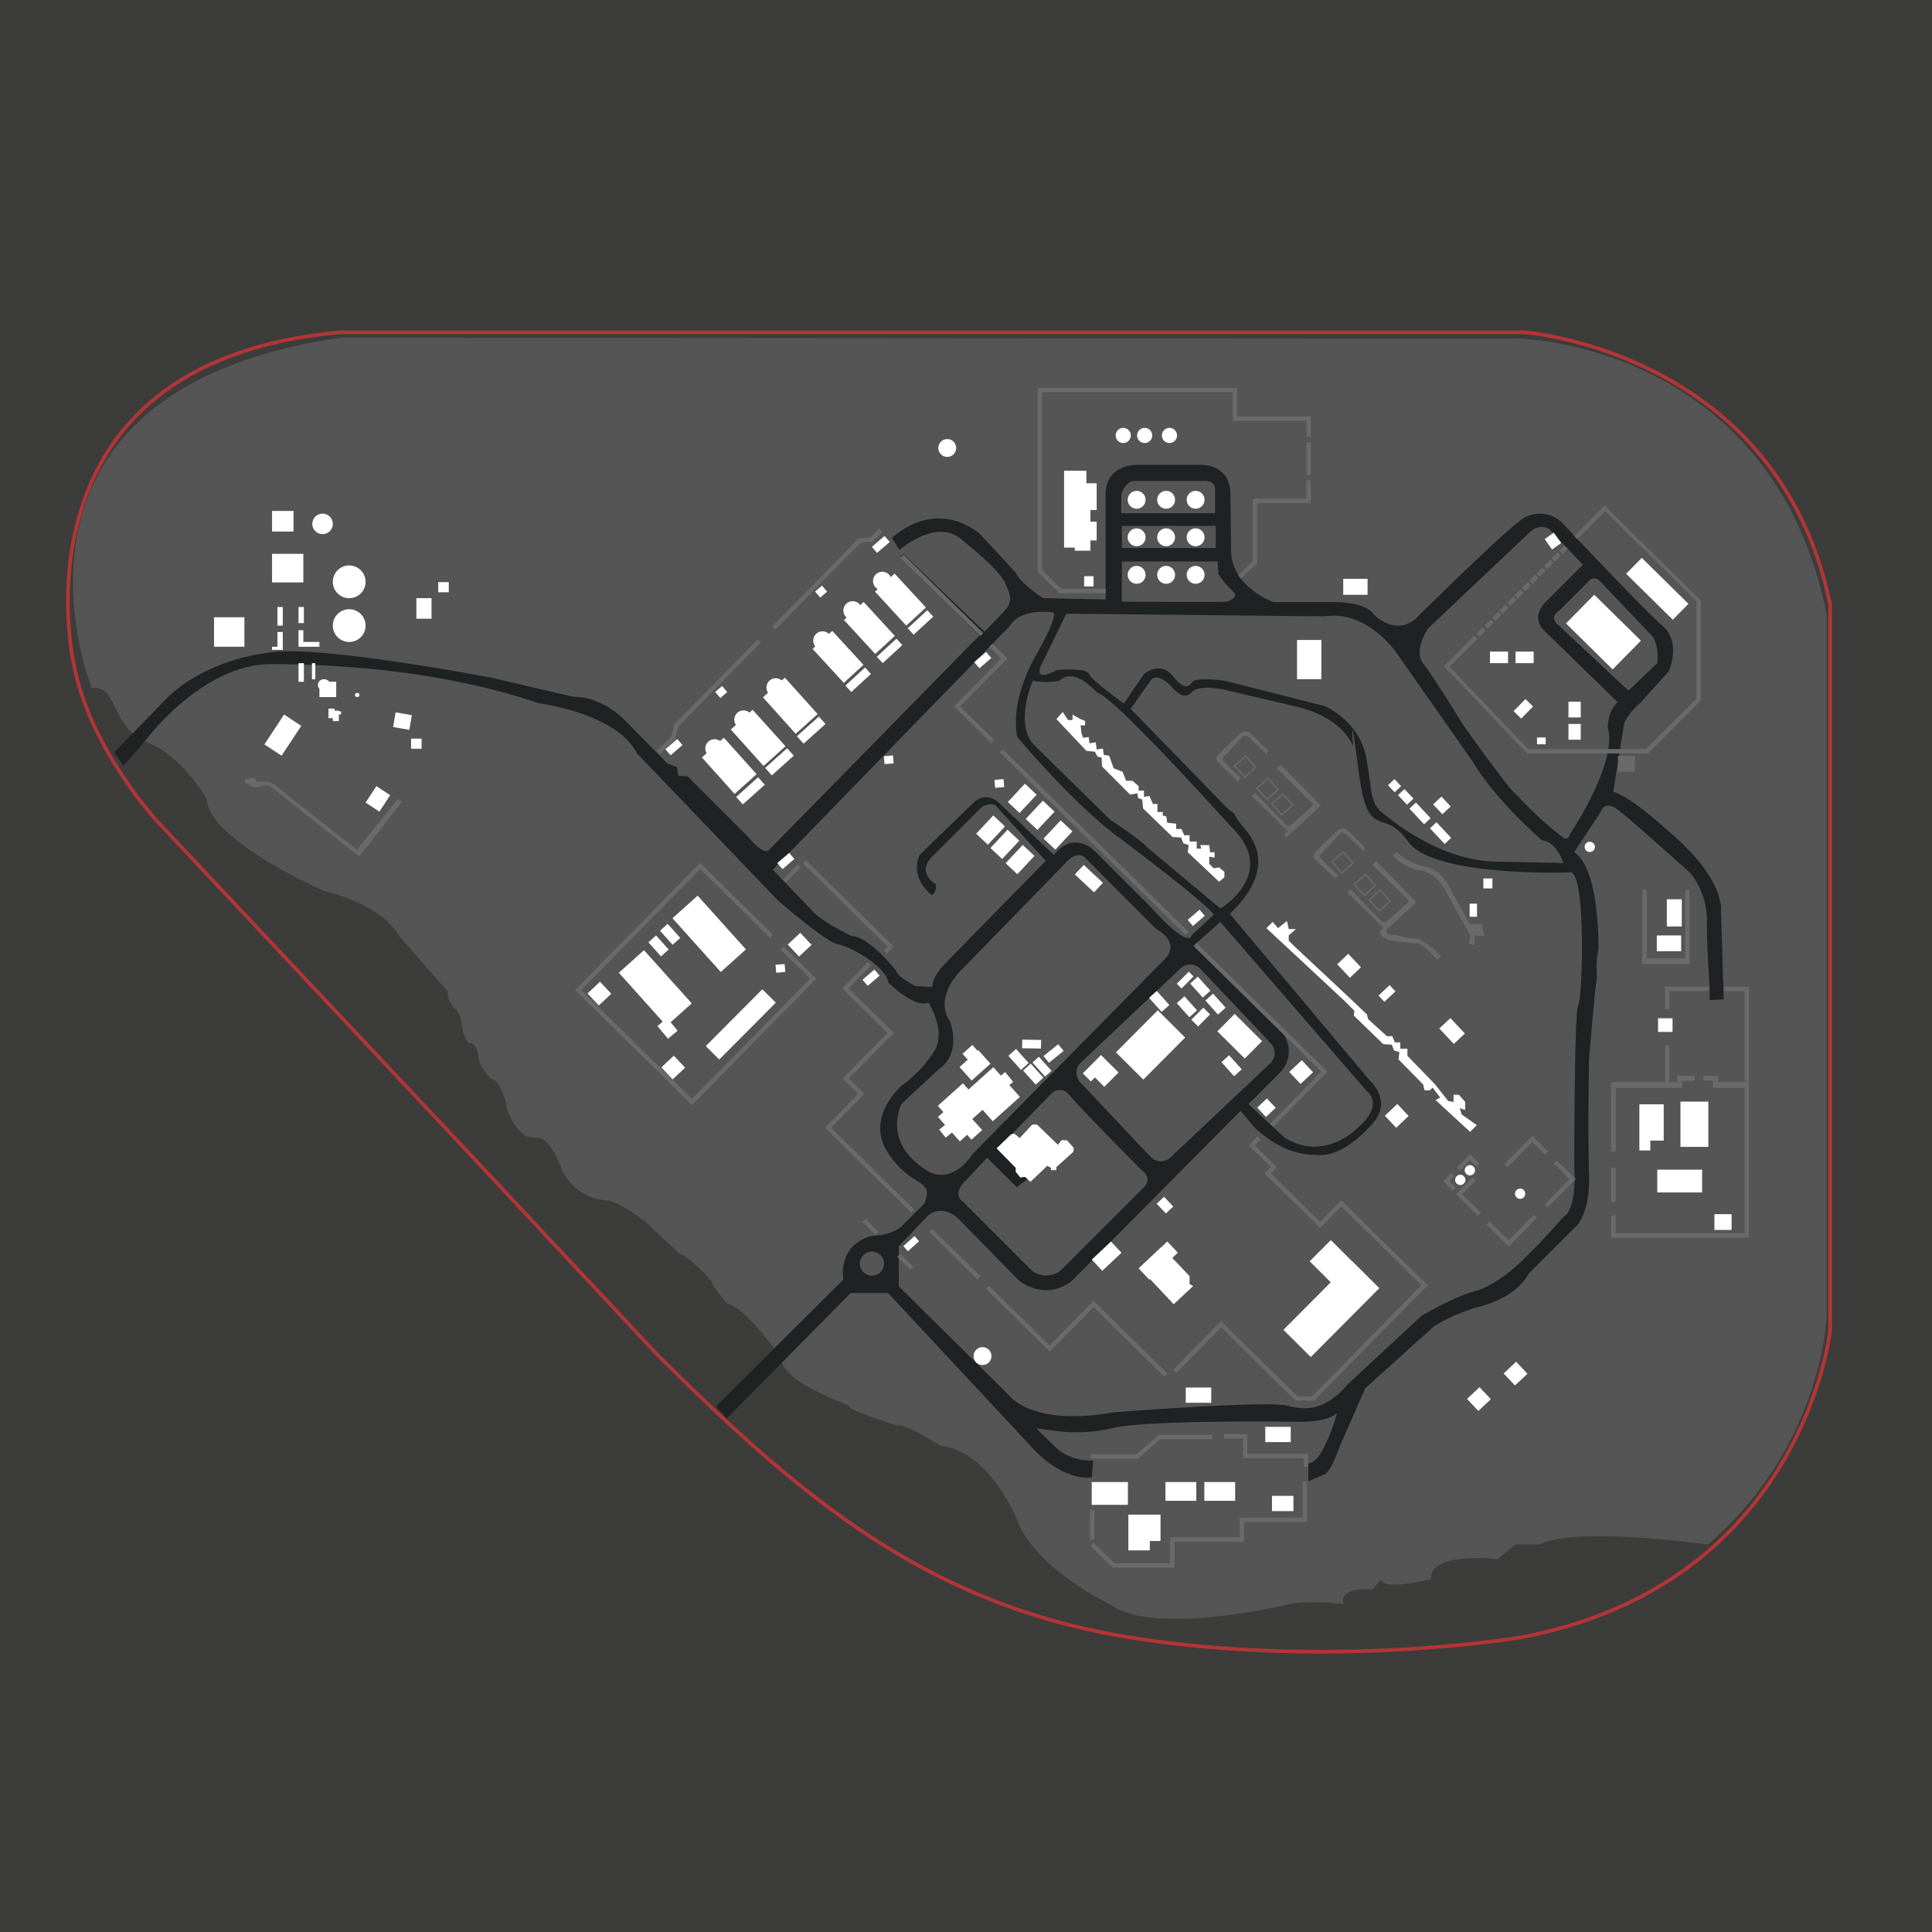 <svg xmlns="http://www.w3.org/2000/svg" viewBox="0 0 512 512">
	<defs>
        <style>
            .no-fill{fill:none;}
            .no-stroke{stroke:none;}
            
            .border-fill{fill:#b33536;}
            .road-fill{fill:#1f2223;}
			.background-fill{fill:#3c3c3b;}
            .field-fill{fill:#565555;}
            .feature-fill{fill:#6a6a6b;}
            .building-fill{fill:#fff;}
            
            .border-stroke{stroke:#b33536;}
            .road-stroke{stroke:#1f2223;}
			.background-stroke{stroke:#3c3c3b;}
            .field-stroke{stroke:#565555;}
            .feature-stroke{stroke:#6a6a6b;}
            .building-stroke{stroke:#fff;} 
        </style>
		<style>
            .b,.j{stroke-miterlimit:10;}
            .b{stroke-width:0.96px;}
            .j{stroke-width:0.36px;}
		</style>
	</defs>
	<rect class="a background-fill" width="512" height="512" />
	<path class="b no-fill border-stroke" d="M41.8,217.8s-18.23-19.65-22.26-41.91c0,0-18.22-79.78,70.56-87.83H404s67.12,5,81,72.09V352.63S477.9,420.1,402.61,434c0,0-50.22,8.39-102.78,0-53.27-8.49-86.6-36.1-125.57-74.93l-50.78-54.33Z" />
	<path class="c field-fill" d="M54.82,211.88S48.67,200.52,39,196.73s-7.58-15.15-14.68-14.44c0,0-32-78.84,66.29-92.81l311.8.23s67.24,1.19,81.68,73.16V348s-.47,34.57-31.49,61.32c0,0-35-4.94-44.6,0h-6.39l-4.79,3.87s-18.11-2.13-17.58,5.33c0,0-12.79,3.2-13.32,0l-2.1,2.64s-9.47-.71-7.69,3.91c0,0-9.23-1.07-14.21,0,0,0-36.22,8.87-47.94,0,0,0-19.53-9.24-24.5-22.38,0,0-7.11-18.11-20.24-19.53,0,0-9.95-6.39-11.37-5.33,0,0-12.43-3.9-12.78-5s-17.4-5.68-18.47-13.49c0,0-8.88-12.79-13.85-13.85,0,0-3.91-4.44-3.91-5.33s-7.28-8-8.7-7.81l-9.23-8.7s-7.64-5.69-10.12-5.51a14,14,0,0,1-12.25-9.05c-3.73-9.06-5.69-7.28-8.53-7.82s-6.21-7.28-5.86-8.7c0,0-1.59-6.57-3.9-6.57,0,0-3.73-3.55-3.55-6.74,0,0-.71-2.85-2.14-2.85s-2.48-5.32-2.3-5.86-1.42-3-1.42-3-2.67-2.31-2.13-4.71l-13-14.83s-3.73-8-19.88-11.89C85.84,236.15,55.24,222.59,54.82,211.88Z" />
	<path class="d road-fill" d="M38.83,195.88S53.7,176,71.81,176s45.85,1.82,70.88,10.34c0,0,20.78,2.66,26.11,13.31l37.28,38.89s12.79,11.19,16,11.72,12.79,5.86,13.32,10.12c0,0,6.92,6.92,10.65,5.33,0,0,4.8,7.45,1.6,12.78a34.13,34.13,0,0,1-8.52,9.06S229,296,235.38,305.61,247.63,312,245,318.92l-6.39,6.39a13.5,13.5,0,0,1-6.4,2.14c-3.19,0-9.8,3.16-8.73,11.68l-33.74,33.56,2.84,3.2,32.85-33.2h9.94l38.89,41.72s7.28,8,15.09,7.11l.36-4.44s-5.86.35-9.77-3.38-5.32-5.15-5.32-5.15l4.26.54a42.27,42.27,0,0,0,16.33-.71c9.59-2.13,47.41-1.6,47.41-1.6s8.7.53,11.72-2.31c0,0-3.73,13.49-7.63,13.32v4.79l4.08-1.77s1.42.35,4.26-7.46l6.75-15.45,17.76-16s3.73-3,12.07-5.51c0,0,9.77-2,13.5-8.87l12.07-12.08s4.26-2.84,3.91-14.38,0-30.36,0-30.36,1.59-19,1.95-20.6-.36-4.62.53-8.35c0,0,.54-21.3-6.39-25.92l7.1-10.83s.89-3,4.26-.54,19.54,17.05,19.54,17.05a20.36,20.36,0,0,1,4.26,12.79c0,8,.71,17,.71,17v3.73l3.73-.18-.71-23.26s1.42-8.7-14.56-21.84c0,0-8.88-8.34-14-9.94l2.84-17.76s.18-2.13,4.26-5.68l7.64-8.52s3.37-7.64-1.6-11.9-26.46-27.17-26.46-27.17a8.41,8.41,0,0,0-11.72-.53c-6.57,5.15-27,25.39-27,25.39s-4.61,5.33-11.36-.71c0,0-1.24-3.2-10.3-3.37H337.44s-11.36-4.09-11.18-14l-.18-14.38s.71-8.17-8.52-8H301s-8,0-8,7.81v27.88l-16.51-.36s-6-3.73-7.28-6.75l-9.41-10.12s-10.48-10.12-23.44.89l2,3.2s9.59-8.35,16.16-3c0,0,10.12,8,11.72,11.54s2.49,5.15-.71,8.35l-4.62,4.79-21.48-20.6-.8.8,20.86,20.87-55.75,56.82s-1.24,1.59-5.33-3.38l-16.16-16.16-2.48-.17-.36-2.31-2.48-.89-10.84-11s-5.85-6.75-14.2-6.75l-21.49-5s-47.94-9.23-59.83-6.57c0,0-16.52,1.6-27.17,12.79L30.26,199.39l2.48,3.55Z" />
	<path class="c field-fill" d="M204.8,230.47l62.86-64.64s2.13-4.61,11.37-3.55c0,0,1.89-.12-4,10.54,0,0-7.57,11.83-5.44,22.49,0,0,15.39,18.46,27.7,27.22,0,0,22.49,16.81,24.38,19.89l-5.92,5.45s-.23,4.26-11.12-7.82l-14.68-14.67s-5.45-5.45-10.66,1.18l-14-13.26s-3.07-3.79-6.86-1l-14.68,14.21s-3.08,5.44,3.08,10.65c0,0,1.42-.23,1.18-2.84,0,0-5.68-3.08-.47-7.81l12.78-12.79s2.61-1.18,3.55-.23l13.26,14.68-26.51,27s-3.56,3.55-3.56,6.39l-4.49-.24s-5-2.6-5-4c0,0-7.34-9.24-11.83-9.24,0,0-8-3.78-10.42-6.63Z" />
	<path class="c field-fill" d="M255,256.83s-7.85,7.14-3.21,13.92c0,0,3.21,8.21-2.86,12.49l-10,9.28s-5.35,10,6.43,17.49c0,0,6.06,5,12.49-4.29l51-51.74s4.28-3.93-2.5-7.85l-18.2-18.2s-2.14-3.57-6.07,1.07Z" />
	<path class="c field-fill" d="M261.62,306.82l7.82,7.81,2.84-2.13-7.81-8.17,14.2-14.56s2.49-2.48,5,.71S302.46,310,302.46,310s3.2,2.13.71,4.62l-22,22a6.13,6.13,0,0,1-7.82,0l-18.11-18.11s-3.19-1.78.71-5.68Z" />
	<path class="c field-fill" d="M336.84,276.58a3.73,3.73,0,0,1-.28,5.26l-26.29,24.82a3.73,3.73,0,0,1-5.27,0l-18.77-19.88a3.72,3.72,0,0,1,.29-5.26l26.28-24.82a3.73,3.73,0,0,1,5.27,0Z" />
	<path class="c field-fill" d="M238.19,330.26v10.65l29.12,28.77s6,8.52,27.7,4.61c0,0,40.84-3.19,46.16-1.77s10.3,1.06,16-5.69l19.54-18.11s8.87-5.32,14.91-6.74c0,0,5.68-1.78,12.43-8.53s10.3-11,10.3-11,3.55-1.06,2.84-13.49c0,0,0-41.2,1.07-42.62s2.13-33-1.78-35.15c0,0-36.58,1.42-43.33-8.17s-10.65.71-13.14-18.82-1.42-6.4-1.42-6.4S356.09,190,343,187.14l-18.11-4.26s-7.11-1.78-9.24.71-5.32-1.78-5.32-1.78-3.91-4.26-5.69-1.06l-5,7.1,25.57,26.28,1.78,1.42a20.28,20.28,0,0,0,2.13,3.2c1.42,1.77,10.65,10.29-3.2,23.43l37.29,44.4s6,5.32.36,11.36c0,0-6.75,8.17-13.5,8.17s-11.36-1.78-17.4-7.1l-3.91-4.62-44.39,44.74s-6,6-14.2.36l-16-16.34s-3.91-4.26-8.17-1.06Z" />
	<path class="c field-fill" d="M317,250l6.4-5.68,38.71,44.74s5.32,3.55-2.85,10.3c0,0-8.52,8.52-18.82,2.13l-9.59-8.88,8.17-8.17s6.75-6-1.77-13.85Z" />
	<path class="c field-fill" d="M273.7,180.39s-5,11.37.35,17.05l20.25,19.89s7.81,5,9.58,7.1l19.54,16.33s15.62-9.23,2.84-21.66c0,0-31.61-35.16-35.52-35.51,0,0-6-7.1-9.94-3.2A18.25,18.25,0,0,1,273.7,180.39Z" />
	<path class="c field-fill" d="M282.58,162.64l-6.75,13.85s-2.13,4.61,4.26,1.06c0,0,7.81-.71,8.52,1.07s9.24,7.81,9.24,7.81l5.32-7.81s4.27-3.55,7.46.35,4.26,3.2,5.33,1.78,8.52-.36,8.52-.36l26.64,6.75s9.23,3.91,11,13.85.71,12.07,5.32,15.27c0,0,13.5,11.72,28.77,12.07l18.11.36s-1.78-5.68-5.68-6c0,0-12.08-10.3-18.47-21l-19.89-28.41s-7.81-11.72-19.17-9.94Z" />
	<circle class="c field-fill" cx="231.08" cy="334.87" r="3.2" />
	<path class="c field-fill" d="M297.14,136v-5s1.06-3.55,3.55-3.55H318.8s3.2-.36,3.2,2.13V136Z" />
	<rect class="c field-fill" x="297.31" y="139.37" width="24.86" height="5.86" />
	<path class="c field-fill" d="M297.31,148.79h25.4l.17,3.37a27.81,27.81,0,0,0,3.91,4.62c1.6,1.24-.71,2.48-1.78,2.66s-27.7,0-27.7,0Z" />
	<path class="c field-fill" d="M413.09,161.93l8.08-8.08s1.5-1.51,3.1.44l13.32,14s2.13,1.77,1.6,7.46l-7.64,7.28-19.17-17.94S410.78,163.35,413.09,161.93Z" />
	<path class="c field-fill" d="M428.71,186.07,409,166.9s-3.19-3,.18-6.93l10.3-10.3-8.88-9.41s-2.49-1.95-5.5,1.07l-26.64,25.21s-4.08,5.86-1.24,9.41,10.65,16.34,10.65,16.34,12.61,17.76,14,18.29A95.58,95.58,0,0,0,414,221.76s1.42,1.6,2.14-.88c0,0,12.6-18.65,9.94-28.06C426.05,192.82,426.05,188.38,428.71,186.07Z" />
	<rect class="h building-fill" x="72.1" y="135.41" width="5.68" height="5.45" />
	<rect class="h building-fill" x="116.14" y="154.28" width="2.79" height="2.68" />
	<rect class="h building-fill" x="108.94" y="195.74" width="2.79" height="2.68" />
	<polygon class="h building-fill" points="90.39 188.52 89.8 188.52 89.8 188.33 88.65 188.33 88.65 187.79 87.05 187.79 87.05 190.31 88.2 190.31 88.2 191.1 89.8 191.1 89.8 189.32 90.39 189.32 90.39 188.52" />
	<rect class="h building-fill" x="110.34" y="158.52" width="4.02" height="5.45" />
	<rect class="h building-fill" x="73.52" y="160.86" width="1.42" height="4.93" />
	<rect class="h building-fill" x="79.11" y="175.75" width="1.42" height="4.93" />
	<rect class="h building-fill" x="82.67" y="175.75" width="0.89" height="4.26" />
	<rect class="h building-fill" x="79.11" y="160.86" width="1.42" height="4.26" />
	<rect class="h building-fill" x="72.1" y="146.77" width="8.29" height="7.58" />
	<rect class="h building-fill" x="287.31" y="152.69" width="2.49" height="2.72" />
	<rect class="h building-fill" x="343.72" y="169.6" width="6.45" height="10.39" />
	<rect class="h building-fill" x="394.86" y="172.68" width="4.79" height="3.06" />
	<rect class="h building-fill" x="401.64" y="172.68" width="4.79" height="3.06" />
	<rect class="h building-fill" x="407.32" y="195.44" width="2.3" height="1.8" />
	<rect class="h building-fill" x="415.66" y="185.95" width="3.25" height="4.17" />
	<rect class="h building-fill" x="415.66" y="191.86" width="3.25" height="4.17" />
	<rect class="h building-fill" x="355.97" y="153.39" width="6.45" height="4.24" />
	<rect class="h building-fill" x="439.07" y="247.9" width="6.45" height="4.18" />
	<rect class="h building-fill" x="445.34" y="291.94" width="7.39" height="11.99" />
	<rect class="h building-fill" x="439.19" y="309.98" width="11.89" height="6.03" />
	<rect class="h building-fill" x="454.34" y="321.77" width="4.55" height="4.18" />
	<rect class="h building-fill" x="439.4" y="269.85" width="3.84" height="3.62" />
	<rect class="h building-fill" x="393.11" y="232.8" width="2.39" height="2.64" />
	<rect class="h building-fill" x="410.06" y="141.72" width="2.96" height="3.37" transform="translate(-6.95 265.04) rotate(-35.42)" />
	<rect class="h building-fill" x="419.58" y="158.79" width="10.68" height="17.36" transform="translate(7.49 352.83) rotate(-45.45)" />
	<rect class="h building-fill" x="436.24" y="147.36" width="5.91" height="17.36" transform="translate(19.89 359.56) rotate(-45.45)" />
	<rect class="h building-fill" x="401.47" y="186.45" width="4.48" height="2.81" transform="translate(-13.36 343.83) rotate(-45.46)" />
	<rect class="h building-fill" x="389.47" y="239.48" width="1.95" height="3.47" />
	<polygon class="h building-fill" points="440.9 292.65 434.45 292.65 434.45 295.25 434.45 302.27 434.45 304.88 437.35 304.88 437.35 302.27 440.9 302.27 440.9 292.65" />
	<rect class="h building-fill" x="441.73" y="238.32" width="3.96" height="7.2" />
	<polygon class="h building-fill" points="288.97 128.07 288.97 135.17 290.63 135.17 290.63 128.07 287.9 128.07 287.9 128.07 288.97 128.07" />
	<polygon class="h building-fill" points="288.97 128.07 287.9 128.07 287.9 128.07 287.9 124.75 281.99 124.75 281.99 145.12 284.83 145.12 284.83 145.94 288.97 145.94 288.97 143.22 290.63 143.22 290.63 138.25 288.97 138.25 288.97 135.17 288.97 128.07" />
	<rect class="h building-fill" x="56.72" y="163.58" width="8.05" height="7.81" />
	<polygon class="h building-fill" points="263.1 297.14 270.29 290.68 267.48 287.55 268.5 286.71 266.38 284.11 265.24 285.05 263.24 282.82 256.66 288.73 255.19 287.08 248.52 293.07 250 294.71 248.56 296 250.45 298.11 248.9 299.37 250.61 301.48 252.27 300.13 254.37 302.47 256.3 300.74 257.45 302.02 260.29 299.47 257.66 296.55 260.38 294.11 263.1 297.14" />
	<polygon class="h building-fill" points="259.26 278.31 259.07 278.48 257.68 276.93 255.08 279.27 256.47 280.82 254.29 282.78 257.5 286.36 262.48 281.89 259.26 278.31" />
	<rect class="h building-fill" x="183.47" y="237.9" width="8.96" height="19.15" transform="translate(-117.24 188.9) rotate(-41.92)" />
	<rect class="h building-fill" x="173.15" y="248.19" width="2.73" height="5" transform="translate(-122.82 180.74) rotate(-41.92)" />
	<rect class="h building-fill" x="268.55" y="278.26" width="2.73" height="5" transform="translate(-118.5 252.18) rotate(-41.92)" />
	<rect class="h building-fill" x="239.5" y="328.68" width="3.97" height="1.81" transform="translate(-158.39 245.68) rotate(-41.92)" />
	<rect class="h building-fill" x="272.46" y="282.16" width="2.73" height="5" transform="translate(-120.11 255.78) rotate(-41.92)" />
	<rect class="h building-fill" x="275" y="280.18" width="2.28" height="5" transform="translate(-118.19 256.83) rotate(-41.92)" />
	<rect class="h building-fill" x="272.26" y="274.21" width="2.28" height="5" transform="translate(-8.19 545.08) rotate(-88.97)" />
	<rect class="h building-fill" x="276.71" y="278.07" width="5" height="2.28" transform="translate(-113.41 237.16) rotate(-38.89)" />
	<rect class="h building-fill" x="176.23" y="245.11" width="2.73" height="5" transform="translate(-119.98 182.01) rotate(-41.92)" />
	<rect class="h building-fill" x="305.84" y="262.89" width="2.73" height="5" transform="translate(-98.69 273.16) rotate(-41.92)" />
	<rect class="h building-fill" x="325.02" y="279.94" width="2.73" height="5" transform="translate(-105.17 290.33) rotate(-41.92)" />
	<rect class="h building-fill" x="316.73" y="259.1" width="2.73" height="5" transform="translate(-93.37 279.46) rotate(-41.92)" />
	<rect class="h building-fill" x="320.76" y="263.6" width="2.73" height="5" transform="translate(-95.34 283.31) rotate(-41.92)" />
	<rect class="h building-fill" x="313.18" y="264.31" width="2.73" height="5" transform="translate(-97.76 278.42) rotate(-41.92)" />
	<rect class="h building-fill" x="223.89" y="179.02" width="7.07" height="2.31" transform="translate(-61.93 201.61) rotate(-42.63)" />
	<rect class="h building-fill" x="232.21" y="171.36" width="7.07" height="2.31" transform="translate(-54.54 205.23) rotate(-42.63)" />
	<rect class="h building-fill" x="240.4" y="163.83" width="7.07" height="2.31" transform="translate(-47.28 208.78) rotate(-42.63)" />
	<rect class="h building-fill" x="194.97" y="208.26" width="7.81" height="2.65" transform="translate(-89.12 186.5) rotate(-41.92)" />
	<rect class="h building-fill" x="202.66" y="200.56" width="7.81" height="2.65" transform="translate(-82.01 189.67) rotate(-41.92)" />
	<rect class="h building-fill" x="211.07" y="192.16" width="7.81" height="2.65" transform="translate(-74.25 193.14) rotate(-41.92)" />
	<rect class="h building-fill" x="70.21" y="192.11" width="9.47" height="5.45" transform="translate(-128.97 150.17) rotate(-56.61)" />
	<rect class="h building-fill" x="97.53" y="209.54" width="5.21" height="4.37" transform="translate(-131.74 178.8) rotate(-56.61)" />
	<rect class="h building-fill" x="156.57" y="261.15" width="4.54" height="4.37" transform="translate(-137.24 180.19) rotate(-43.22)" />
	<polygon class="h building-fill" points="183.32 265.9 170.66 251.81 164 257.79 175.63 270.75 174.23 271.93 177.03 275.28 179.58 273.14 177.72 270.92 183.32 265.9" />
	<rect class="h building-fill" x="176.14" y="280.71" width="4.54" height="4.37" transform="translate(-145.33 198.93) rotate(-43.22)" />
	<rect class="h building-fill" x="209.65" y="248.16" width="4.54" height="4.37" transform="translate(-113.95 213.04) rotate(-43.22)" />
	<rect class="h building-fill" x="342.55" y="281.9" width="4.54" height="4.37" transform="translate(-101.01 313.15) rotate(-43.21)" />
	<rect class="h building-fill" x="399.37" y="361.8" width="4.54" height="4.37" transform="translate(-140.31 373.72) rotate(-43.21)" />
	<rect class="h building-fill" x="389.66" y="368.55" width="4.54" height="4.37" transform="translate(-147.56 368.9) rotate(-43.21)" />
	<rect class="h building-fill" x="367.88" y="293.5" width="4.54" height="4.37" transform="translate(-102.08 333.64) rotate(-43.21)" />
	<rect class="h building-fill" x="382.81" y="270.45" width="4.03" height="5.61" transform="translate(-82.74 337.63) rotate(-43.22)" />
	<rect class="h building-fill" x="380.62" y="211.67" width="3.02" height="3.59" transform="translate(-42.53 319.57) rotate(-43.22)" />
	<rect class="h building-fill" x="380.58" y="217.93" width="2.36" height="5.68" transform="translate(-47.62 321.33) rotate(-43.22)" />
	<rect class="h building-fill" x="375.14" y="212.72" width="2.36" height="5.68" transform="translate(-45.53 316.18) rotate(-43.22)" />
	<rect class="h building-fill" x="371.36" y="209.46" width="2.36" height="3.48" transform="translate(-43.58 312.39) rotate(-43.22)" />
	<rect class="h building-fill" x="368.39" y="206.93" width="2.36" height="2.56" transform="translate(-42.33 309.57) rotate(-43.22)" />
	<rect class="h building-fill" x="365.55" y="262.12" width="4.03" height="2.27" transform="translate(-80.58 323.07) rotate(-43.21)" />
	<rect class="h building-fill" x="355.5" y="253.51" width="4.03" height="4.91" transform="translate(-78.3 314.24) rotate(-43.22)" />
	<rect class="h building-fill" x="333.86" y="291.88" width="3.53" height="3.4" transform="translate(-110 309.45) rotate(-43.22)" />
	<rect class="h building-fill" x="307.38" y="317.57" width="2.69" height="3.56" transform="translate(-134.94 297.99) rotate(-43.21)" />
	<rect class="h building-fill" x="289.79" y="330.84" width="6.97" height="4.07" transform="translate(-148.39 291.08) rotate(-43.21)" />
	<polygon class="h building-fill" points="316.2 340.8 315.25 340.32 315.25 338.19 310.67 333.36 312.14 331.98 309.35 329.01 307.87 330.4 307.85 330.38 301.93 335.95 301.95 335.97 301.76 336.14 304.55 339.11 304.74 338.93 311.04 345.64 316.2 340.8" />
	<rect class="h building-fill" x="185.7" y="268.97" width="21.24" height="5.04" transform="translate(-134.6 219.13) rotate(-45.14)" />
	<rect class="h building-fill" x="297.05" y="271.82" width="15.72" height="10.23" transform="translate(-106.47 297.71) rotate(-45.14)" />
	<polygon class="h building-fill" points="358.29 334.16 358.26 334.19 352.69 328.64 347.08 334.26 352.66 339.81 340.12 352.42 347.37 359.63 365.54 341.38 358.29 334.16" />
	<polygon class="h building-fill" points="296.42 284.22 291.78 279.6 290.72 280.67 290.72 280.67 286.95 284.45 289.1 286.59 290.16 285.53 292.65 288.01 296.42 284.22" />
	<rect class="h building-fill" x="325.28" y="269.51" width="6.51" height="10.23" transform="translate(-97.87 313.77) rotate(-45.14)" />
	<rect class="h building-fill" x="315.95" y="268.28" width="4.5" height="2.53" transform="translate(-97.32 304.95) rotate(-45.14)" />
	<rect class="h building-fill" x="311.84" y="258.86" width="4.5" height="1.78" transform="translate(-91.59 299.15) rotate(-45.14)" />
	<rect class="h building-fill" x="104.69" y="188.93" width="3.95" height="4.37" transform="translate(-99.88 263.5) rotate(-80.15)" />
	<circle class="h building-fill" cx="85.48" cy="138.84" r="2.72" />
	<circle class="h building-fill" cx="301.22" cy="152.34" r="2.37" />
	<circle class="h building-fill" cx="309.03" cy="152.34" r="2.37" />
	<circle class="h building-fill" cx="316.85" cy="152.34" r="2.37" />
	<circle class="h building-fill" cx="301.22" cy="142.39" r="2.37" />
	<circle class="h building-fill" cx="309.03" cy="142.39" r="2.37" />
	<circle class="h building-fill" cx="316.85" cy="142.39" r="2.37" />
	<circle class="h building-fill" cx="301.22" cy="132.45" r="2.37" />
	<circle class="h building-fill" cx="303.35" cy="115.4" r="2.01" />
	<circle class="h building-fill" cx="297.67" cy="115.4" r="2.01" />
	<circle class="h building-fill" cx="309.92" cy="115.4" r="2.01" />
	<circle class="h building-fill" cx="309.03" cy="132.45" r="2.37" />
	<circle class="h building-fill" cx="316.85" cy="132.45" r="2.37" />
	<path class="h building-fill" d="M87.28,180.67a1.73,1.73,0,0,0-1.39-.66,1.58,1.58,0,0,0-1.66,1.49,1.42,1.42,0,0,0,.42,1v2.23H89.1v-4.05Z" />
	<ellipse class="h building-fill" cx="94.67" cy="184.18" rx="0.6" ry="0.54" />
	<circle class="h building-fill" cx="92.54" cy="154.19" r="4.34" />
	<circle class="h building-fill" cx="92.54" cy="165.79" r="4.34" />
	<path class="h building-fill" d="M191.85,195.51l-1,.88a2.43,2.43,0,0,0-1.47-.49,2.46,2.46,0,0,0-2.46,2.46,2.49,2.49,0,0,0,.34,1.25L186,200.72l8.68,9.67,5.82-5.22Z" />
	<path class="h building-fill" d="M199.45,188.1l-.83.75a2.44,2.44,0,0,0-1.59-.59,2.46,2.46,0,0,0-2,3.85l-1.36,1.21,8.68,9.67,5.82-5.22Z" />
	<path class="h building-fill" d="M208,179.58l-.83.75a2.42,2.42,0,0,0-1.59-.59,2.46,2.46,0,0,0-2.46,2.46,2.4,2.4,0,0,0,.42,1.38l-1.35,1.22,8.67,9.66,5.82-5.22Z" />
	<path class="h building-fill" d="M220.55,167.18l-.88.81a2.43,2.43,0,0,0-1.69-.68,2.46,2.46,0,0,0-2.46,2.46,2.42,2.42,0,0,0,.54,1.54l-.71.66,8.27,9,5.2-4.79Z" />
	<path class="h building-fill" d="M228.87,159.52l-.9.83a2.46,2.46,0,0,0-4.46,1.43,2.45,2.45,0,0,0,.86,1.88l-.7.65,8.27,9,5.2-4.79Z" />
	<path class="h building-fill" d="M237.06,152l-1,.95a2.46,2.46,0,1,0-3.45,3.17l-.72.67,8.28,9,5.2-4.79Z" />
	<polygon class="h building-fill" points="73.52 167.49 74.94 167.49 74.94 172.22 72.1 172.22 72.1 171.4 73.52 171.4 73.52 167.49" />
	<polygon class="h building-fill" points="79.11 167.02 80.39 167.02 80.39 170.12 84.65 170.12 84.65 171.4 79.11 171.4 79.11 167.02" />
	<path class="i feature-fill" d="M105.49,211.72l1.06.75L95.19,227,71.63,208.34a4.21,4.21,0,0,0-2.49,0s-1.77.66-2.84-.15-1.42-.69-1.42-.69v-.95s2.19-.71,3,0l-.06.6h2.67a5.51,5.51,0,0,1,3.61,1.95L94.6,225.2Z" />
	<rect class="h building-fill" x="189.93" y="182.34" width="2.41" height="2.11" transform="translate(-73.36 168.85) rotate(-40.67)" />
	<rect class="h building-fill" x="216.39" y="155.73" width="2.41" height="2.11" transform="translate(-49.62 179.67) rotate(-40.67)" />
	<rect class="h building-fill" x="234.32" y="200.3" width="2.41" height="2.11" transform="translate(-16.08 20.5) rotate(-4.82)" />
	<rect class="h building-fill" x="205.61" y="255.58" width="2.41" height="2.11" transform="translate(-20.83 18.28) rotate(-4.82)" />
	<rect class="h building-fill" x="263.62" y="206.58" width="2.41" height="2.11" transform="translate(-16.5 22.98) rotate(-4.82)" />
	<rect class="h building-fill" x="231.2" y="143.22" width="4.45" height="2.11" transform="translate(-37.65 186.97) rotate(-40.67)" />
	<rect class="h building-fill" x="176.52" y="196.94" width="4.15" height="2.12" transform="translate(-85.9 164.21) rotate(-40.67)" />
	<rect class="h building-fill" x="206.17" y="227.13" width="4.15" height="2.12" transform="translate(-98.41 190.82) rotate(-40.67)" />
	<rect class="h building-fill" x="258.36" y="173.86" width="4.15" height="2.12" transform="translate(-51.09 211.99) rotate(-40.67)" />
	<rect class="h building-fill" x="314.94" y="242.16" width="4.15" height="2.12" transform="translate(-81.94 265.36) rotate(-40.67)" />
	<rect class="h building-fill" x="228.76" y="258.02" width="4.15" height="2.12" transform="translate(-113.09 213.03) rotate(-40.67)" />
	<rect class="h building-fill" x="259.19" y="217.86" width="6.64" height="4.26" transform="translate(-77.49 261.28) rotate(-46.89)" />
	<rect class="h building-fill" x="262.98" y="221.65" width="6.64" height="4.26" transform="translate(-79.06 265.24) rotate(-46.89)" />
	<rect class="h building-fill" x="267" y="225.67" width="6.64" height="4.26" transform="translate(-80.72 269.46) rotate(-46.89)" />
	<rect class="h building-fill" x="267.59" y="209.45" width="6.64" height="4.26" transform="translate(-68.7 264.75) rotate(-46.89)" />
	<rect class="h building-fill" x="272.33" y="213.95" width="6.64" height="4.26" transform="translate(-70.48 269.63) rotate(-46.89)" />
	<rect class="h building-fill" x="277.06" y="219.16" width="6.64" height="4.26" transform="translate(-72.79 274.74) rotate(-46.89)" />
	<rect class="h building-fill" x="286.84" y="229.37" width="3.45" height="6.96" transform="translate(-78.63 284.38) rotate(-46.89)" />
	<rect class="h building-fill" x="289.32" y="392.76" width="9.59" height="6.04" />
	<polygon class="h building-fill" points="307.55 401.4 299.03 401.4 299.03 403.89 299.03 408.38 299.03 410.87 304.71 410.87 304.71 408.38 307.55 408.38 307.55 401.4" />
	<rect class="h building-fill" x="308.86" y="392.76" width="8.17" height="4.97" />
	<rect class="h building-fill" x="319.16" y="392.76" width="8.17" height="4.97" />
	<rect class="h building-fill" x="335.31" y="378.13" width="6.75" height="4.04" />
	<rect class="h building-fill" x="314.24" y="367.71" width="6.75" height="4.04" />
	<rect class="h building-fill" x="337.09" y="396.42" width="5.68" height="4.04" />
	<polygon class="h building-fill" points="279.97 190.57 281.63 188.68 283.05 190.81 284.23 190.81 284.23 189.39 286.37 190.57 287.55 191.05 287.55 192.23 286.37 192.23 286.6 194.36 287.07 195.54 288.5 195.31 288.73 196.97 290.39 196.73 290.63 198.62 292.28 198.38 292.52 200.04 293.94 200.28 295.13 203.59 297.49 204.54 298.44 206.91 300.1 206.91 301.75 208.33 301.75 209.51 303.17 209.51 303.17 211.17 304.6 210.93 305.54 213.06 306.73 213.06 306.73 215.19 308.15 215.19 308.15 216.14 309.09 216.38 309.33 218.04 311.7 218.27 311.7 219.69 313.12 219.69 313.83 221.35 315.25 221.35 315.25 223.01 317.14 223.01 317.14 224.9 318.33 224.9 318.09 223.96 320.46 223.96 320.69 225.85 321.88 225.85 321.88 227.27 320.46 227.03 320.46 228.93 321.64 230.11 323.06 229.87 324.48 231.06 324.48 232.48 323.06 233.66 314.77 225.85 315.01 223.96 313.59 223.48 313 221.94 310.75 221.82 302.94 214.25 302.7 211.88 301.63 211.53 301.4 210.22 299.5 210.58 292.05 203.12 291.93 200.75 290.86 200.52 290.15 199.21 287.9 198.98 279.97 190.57" />
	<polygon class="h building-fill" points="387.34 295.33 386.87 293.68 388.29 294.15 388.29 292.02 386.63 290.13 385.21 290.13 385.21 292.02 383.79 291.78 380.32 287.38 372.98 279.8 372.98 277.91 371.09 277.91 371.09 276.25 369.67 276.25 368.96 274.59 367.54 274.59 362.57 270.09 362.24 268.82 357.6 264.41 356.21 265.15 358.93 267.87 358.78 269.15 366.59 276.72 368.84 276.84 369.43 278.38 370.85 278.85 370.62 280.75 377.16 287.4 377.51 288.94 378.94 288.94 379.65 288.23 381.66 290.84 380.47 291.55 389.59 299.95 391.37 298.18 387.34 295.33" />
	<polygon class="h building-fill" points="342.95 250.71 341.53 249.29 341.53 247.87 343.42 246.21 341.53 246.21 341.06 244.08 338.69 245.97 337.27 244.31 335.61 245.97 356.21 265.15 357.6 264.41 342.95 250.71" />
	<circle class="h building-fill" cx="260.38" cy="359.38" r="2.37" />
	<circle class="h building-fill" cx="386.98" cy="312.68" r="1.36" />
	<circle class="h building-fill" cx="389.53" cy="310.13" r="1.36" />
	<circle class="h building-fill" cx="402.85" cy="316.35" r="1.36" />
	<circle class="h building-fill" cx="421.31" cy="224.43" r="1.36" />
	<circle class="h building-fill" cx="251.03" cy="118.72" r="2.37" />
	<path class="i feature-fill" d="M328,207.12l-5.15-5.06a1.25,1.25,0,0,1-.08-1.87c.88-1.15,5.85-5.77,5.85-5.77a1.94,1.94,0,0,1,2.49-.27c1.24,1,5,4.89,5,4.89l-.62.71L331,195.4s-1-.89-1.68-.18l-4.89,5.24s-1,.71-.09,1.33l4.49,4.48Z" />
	<path class="i feature-fill" d="M353.78,232.86l-5.15-5.06a1.23,1.23,0,0,1-.09-1.86c.89-1.16,5.86-5.77,5.86-5.77a1.92,1.92,0,0,1,2.49-.27c1.24,1,5,4.88,5,4.88l-.62.71-4.53-4.35s-1-.88-1.69-.17l-4.88,5.23s-1,.71-.09,1.34l4.48,4.48Z" />
	<path class="i feature-fill" d="M332.65,210.13l-1,.71,9.68,9.5-1.15.89.53.8,9.32-8.52L339.4,202.68l-1.07.88,9,8.88s1.24.8.09,1.51l-5,4.44s-.89,1.24-2.22-.35Z" />
	<path class="i feature-fill" d="M358,235.7l-1,.71,9.68,9.5-1.15.89.53.8,9.32-8.52-10.65-10.83-1.07.88,9,8.88s1.24.8.09,1.51l-5,4.44s-.89,1.24-2.22-.35Z" />
	<path class="i feature-fill" d="M367.63,246.45s-.89,1.59,2.13,1.24a17.17,17.17,0,0,0,6.22,1.06s4.79,2.85,5.86,4.8l-1.07.71s-4.26-5.15-6-4.26l-5.5-.71s-3.2-.36-3.11-1.69S367.63,246.45,367.63,246.45Z" />
	<path class="i feature-fill" d="M389.29,250l.36-2.13-7.1-12.79s-2.49-4.26-6.75-4.44c0,0-4.8-1.24-6.75-4.08l1.07-.71a16.74,16.74,0,0,0,8.87,4.08s3.73,2,4.62,4.26l5.86,10.66h3.2l.71,3.19s-3.38-.17-2.84-.17.17,2.66.17,2.66Z" />
	<rect class="i feature-fill" x="428.79" y="200.33" width="4.47" height="4.17" />
	<polygon class="i feature-fill" points="450.73 159.17 450.46 159.17 450.59 159.04 426.02 134.81 426.05 134.77 425.24 133.96 417.17 142.04 417.99 142.86 425.39 135.44 449.58 159.29 449.58 185.14 436.25 198.5 404.95 198.5 384.14 176.71 391.56 169.26 390.74 168.45 382.68 176.53 382.73 176.58 382.71 176.6 404.65 199.58 404.65 199.66 436.7 199.66 436.71 199.67 436.73 199.66 436.76 199.66 436.76 199.63 450.68 185.67 450.55 185.54 450.73 185.54 450.73 159.17" />
	<rect class="i feature-fill" x="391.34" y="167.02" width="2.26" height="1.15" transform="translate(-3.32 327.19) rotate(-45.09)" />
	<rect class="i feature-fill" x="393.51" y="164.85" width="2.26" height="1.15" transform="translate(-1.14 328.09) rotate(-45.09)" />
	<rect class="i feature-fill" x="395.55" y="162.8" width="2.26" height="1.15" transform="translate(0.9 328.94) rotate(-45.09)" />
	<rect class="i feature-fill" x="397.46" y="160.9" width="2.26" height="1.15" transform="translate(2.82 329.73) rotate(-45.09)" />
	<rect class="i feature-fill" x="399.55" y="158.81" width="2.26" height="1.15" transform="translate(4.91 330.59) rotate(-45.09)" />
	<rect class="i feature-fill" x="401.46" y="156.9" width="2.26" height="1.15" transform="translate(6.82 331.38) rotate(-45.09)" />
	<rect class="i feature-fill" x="403.46" y="154.9" width="2.26" height="1.15" transform="translate(8.82 332.21) rotate(-45.09)" />
	<rect class="i feature-fill" x="405.36" y="152.99" width="2.26" height="1.15" transform="translate(10.73 333) rotate(-45.09)" />
	<rect class="i feature-fill" x="407.32" y="151.04" width="2.26" height="1.15" transform="translate(12.69 333.81) rotate(-45.09)" />
	<rect class="i feature-fill" x="409.32" y="149.04" width="2.26" height="1.15" transform="translate(14.69 334.64) rotate(-45.09)" />
	<rect class="i feature-fill" x="411.27" y="147.09" width="2.26" height="1.15" transform="translate(16.65 335.45) rotate(-45.09)" />
	<rect class="i feature-fill" x="413.45" y="145.12" width="1.84" height="1.15" transform="translate(18.63 336.26) rotate(-45.09)" />
	<polygon class="i feature-fill" points="321.29 380.25 306.73 380.25 306.73 380.66 306.67 380.59 301.19 385.39 289 385.39 289 386.55 301.32 386.55 301.45 386.7 307.43 381.46 307.37 381.4 321.29 381.4 321.29 380.25" />
	<rect class="i feature-fill" x="249.03" y="143" width="1.15" height="29.63" transform="translate(-37.92 225.16) rotate(-45.49)" />
	<polygon class="i feature-fill" points="314.24 247.83 264.97 199.39 265.78 198.56 315.05 247.01 314.24 247.83" />
	<rect class="i feature-fill" x="252.47" y="323.41" width="1.15" height="17.99" transform="translate(-161.39 279.8) rotate(-45.49)" />
	<polygon class="i feature-fill" points="236.03 251.65 212.75 228.76 213.56 227.94 236.83 250.83 236.03 251.65" />
	<rect class="i feature-fill" x="230.12" y="322.75" width="1.15" height="4.86" transform="translate(-162.92 261.71) rotate(-45.49)" />
	<rect class="i feature-fill" x="239.35" y="331.98" width="1.15" height="4.86" transform="translate(-166.75 271.05) rotate(-45.49)" />
	<polygon class="i feature-fill" points="266.16 175.3 266.97 174.48 263 170.57 262.19 171.39 265.34 174.49 252.85 187.19 252.88 187.21 252.84 187.25 262.61 196.86 263.41 196.03 254.44 187.21 266.16 175.3 266.16 175.3" />
	<rect class="i feature-fill" x="207.01" y="230.92" width="5.62" height="1.15" transform="translate(-102.35 218.81) rotate(-45.49)" />
	<rect class="i feature-fill" x="234.18" y="250.82" width="2.61" height="1.15" transform="translate(-108.87 243.07) rotate(-45.49)" />
	<polygon class="i feature-fill" points="179.74 192.52 201.67 170.22 200.85 169.41 179.04 191.59 178.8 191.53 177.88 195.19 174.14 199 174.96 199.81 178.7 196 178.86 196.04 179.74 192.52" />
	<polygon class="i feature-fill" points="231.26 143.5 233.81 140.91 232.99 140.1 230.73 142.4 227.62 142.68 227.6 142.66 227.58 142.68 227.35 142.7 227.37 142.89 204.62 166.03 205.44 166.84 228.1 143.79 231.02 143.53 231.13 143.64 231.26 143.51 231.26 143.51 231.26 143.5" />
	<polygon class="i feature-fill" points="220.25 298.87 229.07 289.9 229.06 289.89 229.07 289.88 224.94 285.82 236.02 274.56 236.13 274.66 236.94 273.83 224.82 261.92 230.86 255.78 230.04 254.97 223.2 261.92 223.3 262.01 223.28 262.03 235.2 273.75 223.32 285.83 223.35 285.85 223.34 285.86 227.45 289.9 218.67 298.83 218.75 298.91 218.7 298.97 241.48 321.37 242.29 320.55 220.25 298.87" />
	<polygon class="i feature-fill" points="351.77 283.97 317.1 249.88 316.29 250.7 350.17 284.01 336.56 297.85 337.39 298.66 351.65 284.15 351.63 284.12 351.77 283.97" />
	<polygon class="i feature-fill" points="410.24 305.14 406.88 301.84 406.94 301.78 406.12 300.97 398.72 308.5 399.54 309.31 406.07 302.66 409.43 305.96 410.24 305.14" />
	<polygon class="i feature-fill" points="407.29 322.74 406.47 321.93 399.8 328.71 394.72 323.7 393.91 324.53 399.72 330.24 399.8 330.16 399.89 330.26 407.29 322.74" />
	<polygon class="i feature-fill" points="387.49 316.46 391.03 312.86 390.21 312.05 385.93 316.4 385.95 316.42 385.87 316.49 391.68 322.2 392.49 321.38 387.49 316.46" />
	<polygon class="i feature-fill" points="384.07 313.04 385.41 311.68 384.59 310.87 382.51 312.98 382.57 313.04 382.5 313.12 384.95 315.53 385.76 314.71 384.07 313.04" />
	<polygon class="i feature-fill" points="392.11 308.36 390.39 306.67 390.41 306.66 389.59 305.85 386.06 309.43 386.89 310.24 389.58 307.5 391.3 309.18 392.11 308.36" />
	<polygon class="i feature-fill" points="416.77 311.63 416.75 311.65 412.57 307.54 411.76 308.36 415.94 312.47 409.37 319.15 410.19 319.96 417.59 312.44 416.77 311.63" />
	<polygon class="i feature-fill" points="216.38 259.39 207.7 250.85 206.89 251.67 214.71 259.36 183.37 291.23 154.02 262.38 185.54 230.31 204.08 248.53 204.88 247.71 185.62 228.77 185.62 228.78 185.53 228.69 153.2 261.57 153.19 261.56 152.38 262.38 182.56 292.06 182.54 292.07 183.36 292.88 215.53 260.17 215.57 260.21 216.38 259.39" />
	<rect class="i feature-fill" x="427" y="288.3" width="1.15" height="16.92" />
	<rect class="i feature-fill" x="427" y="286.75" width="1.15" height="0.01" />
	<rect class="i feature-fill" x="427" y="309.48" width="1.15" height="9.06" />
	<rect class="i feature-fill" x="427" y="322.09" width="1.15" height="4.76" />
	<polygon class="i feature-fill" points="428.16 288.3 445.77 288.3 445.77 286.76 445.76 286.76 445.76 286.39 449.1 286.39 449.1 285.07 445.76 285.07 445.76 285.07 444.51 285.07 444.51 285.07 444.51 286.39 444.51 286.76 442.43 286.76 442.43 276.99 441.27 276.99 441.27 286.76 428.16 286.76 427 286.76 426.98 286.76 426.98 288.3 427 288.3 428.16 288.3" />
	<polygon class="i feature-fill" points="462.34 261.5 462.34 261.5 457.03 261.5 457.03 262.64 462.34 262.64 462.34 286.76 455.35 286.76 455.35 286.35 455.36 286.35 455.36 285.07 455.35 285.07 455.35 285.07 453.93 285.07 453.93 285.07 451.4 285.07 451.4 286.35 453.93 286.35 453.93 286.76 453.93 288.17 453.93 288.3 462.34 288.3 462.34 326.84 428.16 326.84 427 326.84 427 326.84 427 327.99 463.48 327.99 463.48 327.59 463.49 327.59 463.49 261.5 462.34 261.5" />
	<polygon class="i feature-fill" points="442.43 262.64 452.92 262.64 452.92 261.5 441.32 261.5 441.32 261.54 441.27 261.54 441.27 267.4 442.43 267.4 442.43 262.64" />
	<polygon class="i feature-fill" points="447.76 253.95 447.76 235.79 446.6 235.79 446.6 253.95 436.39 253.95 436.39 235.79 435.24 235.79 435.24 253.95 435.19 253.95 435.19 255.54 447.77 255.54 447.77 253.95 447.76 253.95" />
	<polygon class="i feature-fill" points="346.5 385.48 346.5 385.28 330.56 385.28 330.58 380.14 330.28 380.14 330.28 380.07 324.36 380.07 324.36 381.22 329.42 381.22 329.4 386.38 329.43 386.38 329.43 386.43 345.56 386.43 345.56 388.69 346.71 388.69 346.72 385.48 346.5 385.48" />
	<polygon class="i feature-fill" points="346.38 402.2 346.37 402.2 346.37 392.57 345.21 392.57 345.21 402.2 328.48 402.2 328.48 403.36 328.52 403.36 328.52 407.41 310.13 407.41 310.13 407.5 310.06 407.5 310.06 414.28 295.34 414.28 289.78 408.81 288.97 409.64 294.81 415.38 294.81 415.43 294.87 415.43 294.98 415.54 295.08 415.43 311.29 415.43 311.29 414.28 311.21 414.28 311.21 408.57 329.69 408.57 329.69 407.41 329.68 407.41 329.68 403.36 345.21 403.36 345.21 403.43 346.37 403.43 346.37 403.36 346.38 403.36 346.38 402.2" />
	<rect class="i feature-fill" x="285.5" y="403.46" width="7.88" height="1.15" transform="translate(-115.55 692.13) rotate(-89.81)" />
	<polygon class="i feature-fill" points="346.21 110.35 346.21 110.38 327.83 110.38 327.83 103.95 327.86 103.95 327.86 102.8 327.83 102.8 327.83 102.77 326.68 102.77 326.68 102.8 276.16 102.8 276.16 102.8 275.01 102.8 275.01 151.81 275.38 151.81 275.33 151.86 280.48 156.93 280.48 157.22 280.79 157.22 280.95 157.39 281.12 157.22 293.06 157.22 293.06 156.07 281.26 156.07 276.16 151.06 276.16 103.95 326.68 103.95 326.68 111.62 327.83 111.62 327.83 111.53 346.21 111.53 346.21 115.76 347.37 115.76 347.37 110.35 346.21 110.35" />
	<rect class="i feature-fill" x="346.21" y="117.21" width="1.15" height="8.73" />
	<polygon class="i feature-fill" points="346.21 132.16 332.57 132.16 332.57 132.25 332 132.25 332 148.74 328.11 152.5 328.91 153.33 333.13 149.26 333.16 149.26 333.16 149.23 333.17 149.23 333.16 149.22 333.16 133.31 347.28 133.31 347.28 133.28 347.37 133.28 347.37 127.28 346.21 127.28 346.21 132.16" />
	<polygon class="i feature-fill" points="377.6 341.49 378.41 340.66 356.27 318.89 356.31 318.85 355.49 318.04 349.84 323.78 336.81 310.98 338.21 309.55 338.2 309.54 338.44 309.31 332.55 303.52 334.07 301.97 333.25 301.17 331 303.46 331.08 303.54 331.01 303.62 336.81 309.33 335.99 310.17 335.96 310.13 335.15 310.96 335.18 310.99 335.14 311.03 335.96 311.84 336 311.8 349.9 325.46 350.7 324.63 350.66 324.59 355.46 319.71 376.7 340.6 347.68 370.12 343.9 370.12 324.39 350.94 324.43 350.9 323.61 350.09 310.9 363.02 311.72 363.83 323.59 351.76 343.3 371.15 343.3 371.19 348.28 371.19 348.28 371.16 377.53 341.41 377.6 341.49" />
	<polygon class="i feature-fill" points="288.97 345.57 288.98 345.58 278.19 356.56 262.06 340.71 261.25 341.53 278.14 358.13 278.19 358.09 278.25 358.14 289.8 346.39 308.59 364.87 309.4 364.05 289.78 344.75 288.97 345.57" />
	<rect class="j feature-stroke no-fill" x="328.01" y="201.12" width="3.95" height="3.95" transform="translate(-50.79 274.86) rotate(-42.28)" />
	<rect class="j feature-stroke no-fill" x="333.92" y="207.04" width="3.95" height="3.95" transform="translate(-53.23 280.38) rotate(-42.28)" />
	<rect class="j feature-stroke no-fill" x="337.83" y="211.18" width="3.95" height="3.95" transform="translate(-55 284.09) rotate(-42.28)" />
	<rect class="j feature-stroke no-fill" x="353.81" y="226.57" width="3.95" height="3.95" transform="translate(-61.2 298.84) rotate(-42.28)" />
	<rect class="j feature-stroke no-fill" x="359.73" y="232.49" width="3.95" height="3.95" transform="translate(-63.64 304.36) rotate(-42.28)" />
	<rect class="j feature-stroke no-fill" x="363.64" y="236.63" width="3.95" height="3.95" transform="translate(-65.41 308.07) rotate(-42.28)" />
	<path class="h building-fill" d="M264.11,304.33l5.06,5.15v1.07l1.24,1.51,1.25-.18,1.42,1.33,4.44-4.26,1,.53v.62h1.42v-.8l4.53-4.08.09-1-1.78-2-1.42-.09-1,1.25-5.42-5.24a2,2,0,0,0-1.51,0l-3.19,3.46-1.07-.89s-.35-.53-1.33,0Z" />
</svg>
